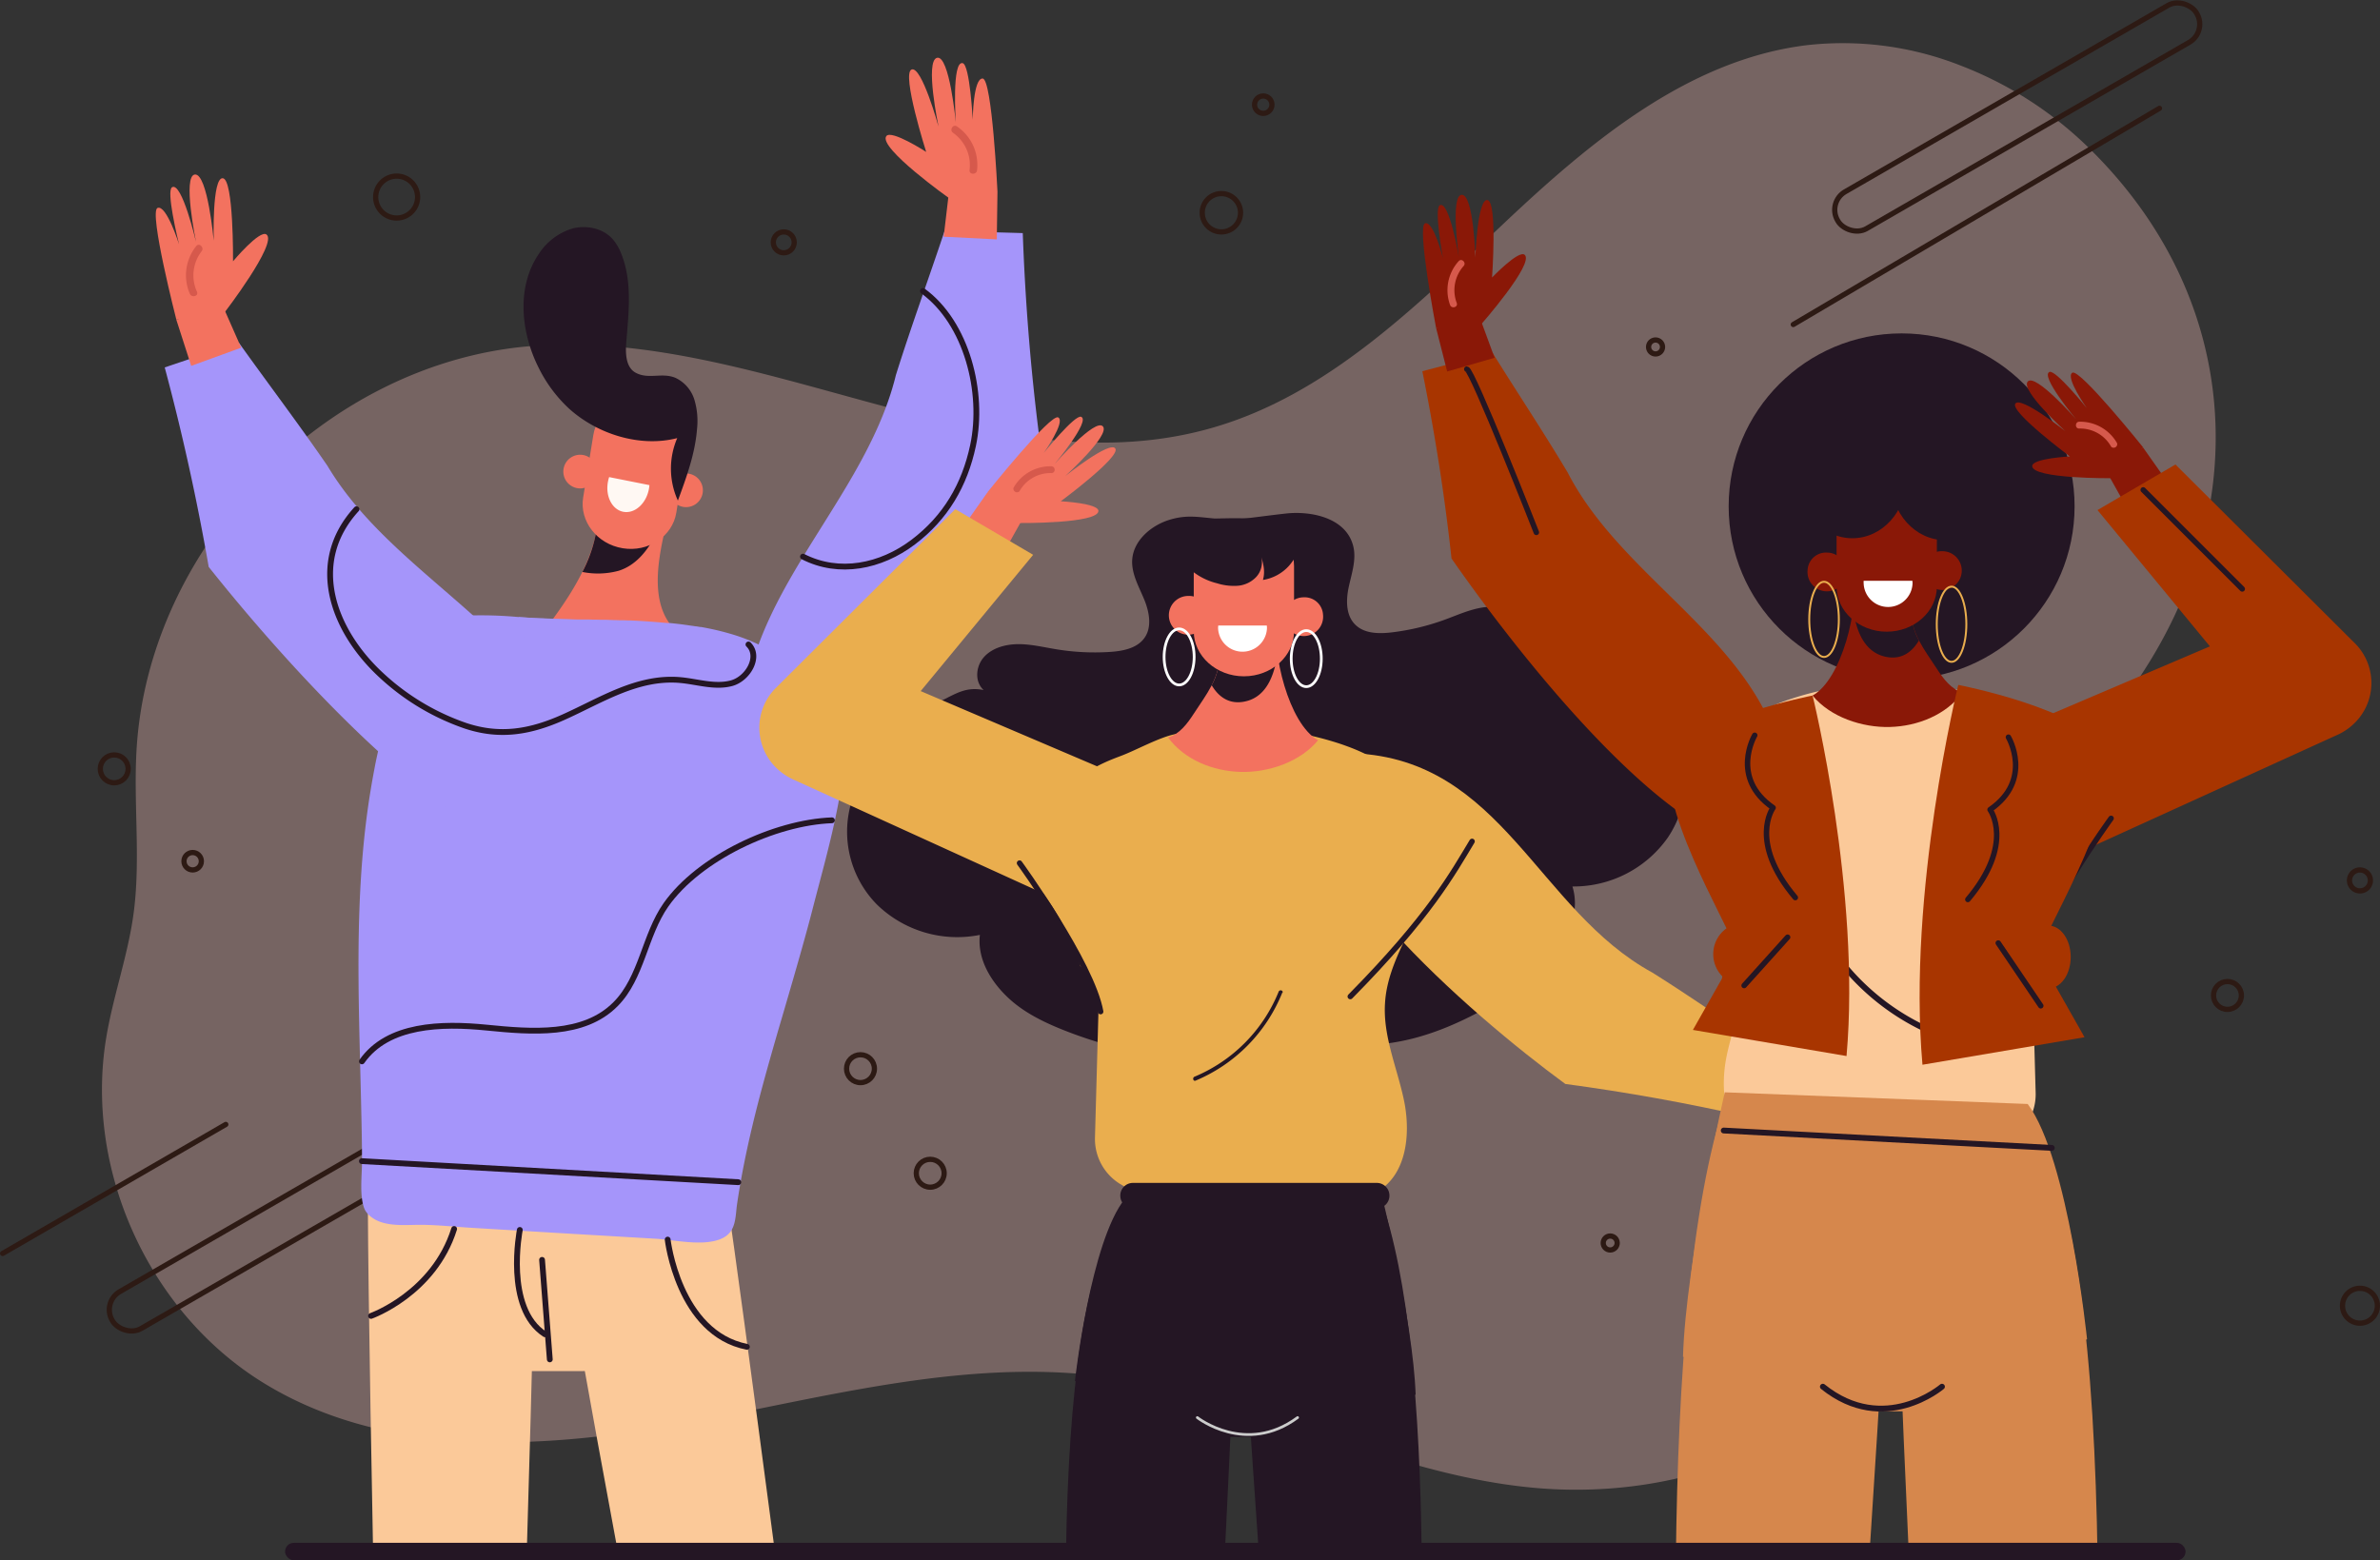 <svg xmlns="http://www.w3.org/2000/svg" viewBox="0 0 664.48 435.7"><rect x="0" y="0" width="664.48" height="435.7" fill="#333333" stroke="none"/><g id="OBJECTS"><path d="M598.6,44.52a89.86,89.86,0,0,0-43-5.78c-33.15,4-60.55,26.95-84.83,49.88s-49.08,47.7-81.17,56.95c-62.3,18-126.52-28.41-191.11-22.72-57,5-106.29,56-109.38,113.13-.83,15.21,1.24,30.57-.86,45.66-1.62,11.59-5.66,22.72-7.58,34.27-6.08,36.6,11.6,76,43,95.84,33.66,21.24,76.79,19.33,116,12.31s78.57-18.44,118.1-13.74c42.08,5,80.65,28,122.89,31.41,25.51,2.06,51.87-3.43,73.47-17.16s38.06-35.91,43.16-61c4.73-23.29-.19-47.8,5.11-71,6.35-27.72,26.32-49.89,43-73,35.45-49.14,32.57-110.49-12.54-153.41A104.78,104.78,0,0,0,598.6,44.52Z" transform="translate(-51.01 -26.14)" style="fill:#e8b8b4;opacity:0.37"/><rect x="556.34" y="52.86" width="115.74" height="11.9" rx="5.84" transform="translate(1.87 288.85) rotate(-30)" style="fill:none;stroke:#2d1a14;stroke-linecap:round;stroke-linejoin:round;stroke-width:1.46px"/><rect x="74.61" y="360.02" width="115.74" height="11.9" rx="5.84" transform="translate(-216.24 89.13) rotate(-30)" style="fill:none;stroke:#2d1a14;stroke-linecap:round;stroke-linejoin:round;stroke-width:1.46px"/><line x1="500.67" y1="90.62" x2="602.91" y2="30.25" style="fill:none;stroke:#2d1a14;stroke-linecap:round;stroke-linejoin:round;stroke-width:1.46px"/><line x1="0.73" y1="350.03" x2="63.04" y2="314" style="fill:none;stroke:#2d1a14;stroke-linecap:round;stroke-linejoin:round;stroke-width:1.46px"/><circle cx="530.92" cy="141.39" r="48.29" style="fill:#241624"/><rect x="155.7" y="273.67" width="92.15" height="135.35" rx="34.21" transform="translate(352.53 656.55) rotate(180)" style="fill:#fbc999"/><path d="M267.05,457.14c-6.1-46.12-11.44-85.93-12.67-93.47l-45.72,11.58c.7,6.84,6.83,41,14.42,81.89Z" transform="translate(-51.01 -26.14)" style="fill:#fbc999"/><path d="M198.15,457.14c1.48-49.31,2.56-92.78,2.43-101.49l-46.76-6.16c-.41,9.35.33,55.7,1.31,107.65Z" transform="translate(-51.01 -26.14)" style="fill:#fbc999"/><path d="M227.09,193.12a206.92,206.92,0,0,0-10.81,57.68c-.08,1.81,2.73,1.8,2.81,0a204.28,204.28,0,0,1,10.71-56.94c.59-1.71-2.13-2.45-2.71-.74Z" transform="translate(-51.01 -26.14)" style="fill:#7f68ba"/><path d="M216.38,261.15q-.65,11.67-1.3,23.36c-.11,1.81,2.71,1.8,2.81,0q.65-11.68,1.3-23.36c.1-1.81-2.71-1.81-2.81,0Z" transform="translate(-51.01 -26.14)" style="fill:#7f68ba"/><path d="M238,169.35A81.83,81.83,0,0,0,235.13,182c-.9,6.41-.86,13.52,3.11,18.64a21.55,21.55,0,0,1-12.5,6.83,20.84,20.84,0,0,1-13.7-2.89c-1.1-.69-2.14-1.47-3.17-2.26l-3.81-2.89c7-9.49,13.34-20.16,13.07-32,3-.21,7.31-1,10.32-1.2a17,17,0,0,1,3.91,0C234.41,166.59,235.88,169.47,238,169.35Z" transform="translate(-51.01 -26.14)" style="fill:#f3725f"/><path d="M213.61,185.86a22.15,22.15,0,0,0,10.12-.33c4.81-1.5,8.09-5.64,10.3-10a44.8,44.8,0,0,0,2.67-6.48c-1.47-.72-2.73-2.55-4.34-2.8a17,17,0,0,0-3.91,0c-3,.21-7.31,1-10.32,1.2A39.58,39.58,0,0,1,213.61,185.86Z" transform="translate(-51.01 -26.14)" style="fill:#241624"/><path d="M277.82,280.22q-.65,2.53-1.34,5.06c-2,7.36-4.13,14.67-6.27,22l-1.11,3.8c-.06.19-.11.38-.17.57h0q-2.24,7.62-4.35,15.26c-.32,1.17-.63,2.34-.95,3.51-1.77,6.65-3.4,13.34-4.76,20.09-.79,3.93-1.49,7.89-2.07,11.86-.13.88-.21,1.79-.3,2.68-.3,2.65-.78,5.18-3.41,6.66a9.53,9.53,0,0,1-1.88.78,13.56,13.56,0,0,1-2.09.43c-.42.07-.85.11-1.29.14-4.55.31-9.91-.76-13.69-1l-21.8-1.28-8.31-.49h0c-.67-.05-1.36-.08-2-.12h0L182.52,369c-4.69-.28-9.46-.82-14.16-.83-3.5,0-7.76.42-11.22-.84h0a9.22,9.22,0,0,1-2.45-1.32l0,0a6.58,6.58,0,0,1-1.64-1.73,5.33,5.33,0,0,1-.35-.72c-1.38-3.73-.6-9.27-.62-13.18,0-5.63-.14-11.26-.27-16.89-.26-11.33-.63-22.66-.7-34-.11-17.64.51-35.41,3.4-52.84h0l.27-1.63c.32-1.82.66-3.62,1-5.42q.76-3.76,1.7-7.5a86.09,86.09,0,0,1,15.34-31.6c.49-.64,1-1.27,1.51-1.9.84-.12,1.69-.22,2.55-.31h0a113.65,113.65,0,0,1,18.9.16l4.82.3h.15l1.15.05c.21,0,.43,0,.64,0l1.56.07,1.33.06h.14l1.53.06,5,.14,1.13,0,1.79,0,3.8.1,1.38,0h.19l3.8.12.91,0,1.31.05h0l.61,0,2.23.11c1.93.11,3.87.25,5.8.41l1.22.11,1,.09.43,0,.36,0,.9.09,1.91.22.65.08.85.12.52.07.52.08.92.13h.07l.85.14s0,0,0,0l.2,0h0l1,.17h.06l.12,0,.08,0,.77.14c2.42.45,4.82,1,7.18,1.69a49.61,49.61,0,0,1,12.6,5.51A70,70,0,0,1,280.66,220a92.56,92.56,0,0,1,6.56,7.7c0,.16,0,.33,0,.49,0,.45,0,.89,0,1.34C287.22,246.79,282.12,263.54,277.82,280.22Z" transform="translate(-51.01 -26.14)" style="fill:#a595fa"/><path d="M235.67,212c-4.62,3.53-10,7.09-15.34,8.79a27,27,0,0,1-3.62.9,11.52,11.52,0,0,1-3,.24,12.76,12.76,0,0,1-5.52-1.31c-4.74-2.52-7.54-7.49-9.55-12.63a66.31,66.31,0,0,1-2.85-9.51l5,.3c11.45.64,22.93.4,34.36,1.39,4.07.35,8.26.84,12.41,1.62A147.39,147.39,0,0,1,235.67,212Z" transform="translate(-51.01 -26.14)" style="fill:#a595fa"/><path d="M224.87,179.24h0c-7.15-1.16-12.12-7.53-11.05-14.15l2.84-17.45c1.07-6.62,7.8-11.09,15-9.93h0c7.16,1.16,12.13,7.53,11,14.15l-2.83,17.46C238.75,175.94,232,180.41,224.87,179.24Z" transform="translate(-51.01 -26.14)" style="fill:#f3725f"/><path d="M247.19,163.81a4.7,4.7,0,1,1-3.88-5.39A4.69,4.69,0,0,1,247.19,163.81Z" transform="translate(-51.01 -26.14)" style="fill:#f3725f"/><path d="M217.63,158.58a4.7,4.7,0,1,1-3.89-5.39A4.7,4.7,0,0,1,217.63,158.58Z" transform="translate(-51.01 -26.14)" style="fill:#f3725f"/><path d="M214.86,264.11a62.71,62.71,0,0,0,0-12.63c-3.7-45.65-51.7-60.49-72.41-95.23-8-11.65-16.53-22.89-24.73-34.38l-4.49,1.44Q105.06,126,97,128.75q7.38,27.54,12.28,55.7C132,213.08,187.24,275.32,214.86,264.11Z" transform="translate(-51.01 -26.14)" style="fill:#a595fa"/><path d="M95,84.21c2.48-1,6,10.15,6,10.15S99.94,90.13,99.22,86c-.63-3.58-1-7.06-.19-7.56,2.76-1.7,6.7,15.21,6.7,15.21s-3.83-18.51-.29-18.78,5.24,18.48,5.24,18.48-.52-17.74,2.54-17.44,2.85,23.19,2.85,23.19,7.43-8.88,9.34-7.48c3.22,2.36-11.79,21.89-11.79,21.89l-13.37,1.91S92.48,85.19,95,84.21Z" transform="translate(-51.01 -26.14)" style="fill:#f3725f"/><path d="M106,107.61a11,11,0,0,1,1.29-11.28c.84-1-.63-2.53-1.48-1.48A13,13,0,0,0,104,108.16c.51,1.23,2.54.69,2-.55Z" transform="translate(-51.01 -26.14)" style="fill:#d6594c"/><polygon points="49.24 89.32 53.38 102.17 67.34 97.09 61.85 84.64 49.24 89.32" style="fill:#f3725f"/><path d="M263.56,255.24a62.74,62.74,0,0,1-3.69-12.07c-9.86-44.73,31.67-73,41.27-112.3,4.22-13.47,9.09-26.73,13.55-40.12,1.57,0,3.14,0,4.71.06,5.72.1,11.44.25,17.16.42.68,19,2.19,38,4.6,56.85C327.85,182.13,293.26,257.85,263.56,255.24Z" transform="translate(-51.01 -26.14)" style="fill:#a595fa"/><path d="M325.38,48.07c-2.67-.21-2.79,11.48-2.79,11.48s-.8-15.25-2.79-15.77c-3.12-.81-1.94,16.5-1.94,16.5s-1.77-18.82-5.23-18,.41,19.21.41,19.21-4.7-17.11-7.54-15.93,4.09,23,4.09,23-9.72-6.3-11.13-4.41c-2.38,3.2,17.7,17.46,17.7,17.46l13.33-2.09S328,48.28,325.38,48.07Z" transform="translate(-51.01 -26.14)" style="fill:#f3725f"/><path d="M323.8,73.65a13,13,0,0,0-5.62-12.21c-1.13-.75-2.18,1.07-1.06,1.81a11,11,0,0,1,4.58,10.4c-.13,1.34,2,1.33,2.1,0Z" transform="translate(-51.01 -26.14)" style="fill:#d6594c"/><polygon points="278.49 53.35 278.3 66.85 263.47 66.1 265.06 52.58 278.49 53.35" style="fill:#f3725f"/><line x1="101.04" y1="324.25" x2="206.13" y2="330.13" style="fill:none;stroke:#241624;stroke-linecap:round;stroke-linejoin:round;stroke-width:1.619px"/><path d="M240.27,165.93a21.55,21.55,0,0,1-.18-17.45c-10.34,2.67-22.28-1.07-30.21-8.24a39.19,39.19,0,0,1-8.47-11.38c-5-9.91-6.25-22.57,0-31.76a17.1,17.1,0,0,1,9.46-7.16c3.91-1,8.44-.07,11.15,2.93a13.61,13.61,0,0,1,2.39,4c3.2,7.81,2.12,16.61,1.44,25-.25,3.11-.08,6.93,2.68,8.38,3.64,1.92,7.32-.19,11.1,1.42a10,10,0,0,1,5.25,6.1,20.64,20.64,0,0,1,.73,8.21C245.08,152.84,242.63,159.53,240.27,165.93Z" transform="translate(-51.01 -26.14)" style="fill:#241624"/><path d="M221.08,159.37a10.54,10.54,0,0,0-.31,1.17c-.82,4.07,1.08,7.88,4.22,8.51s6.36-2.16,7.17-6.23a8.55,8.55,0,0,0,.16-1.21Z" transform="translate(-51.01 -26.14)" style="fill:#fff8f3"/><path d="M150.54,168.34c-13.71,15-6.45,34,6.88,46.32A66,66,0,0,0,181,228.82c9.67,3.21,18.11,1.72,27.32-2.4,10.47-4.68,20.72-11.46,32.71-10.36,4.76.44,9.59,2.11,14.21.87s8.16-7.48,4.74-10.82" transform="translate(-51.01 -26.14)" style="fill:none;stroke:#241624;stroke-linecap:round;stroke-linejoin:round;stroke-width:1.619px"/><path d="M283.28,255.21c-16,.59-37.12,10.52-46.33,23.59-6,8.54-6.72,20.35-14.08,27.75-8.9,9-23.41,7.81-36,6.55s-27.56-.91-34.81,9.43" transform="translate(-51.01 -26.14)" style="fill:none;stroke:#241624;stroke-linecap:round;stroke-linejoin:round;stroke-width:1.619px"/><path d="M308.68,107.39c12.24,8.91,17.14,28.34,14,43.14-2.35,11.08-7.68,20.17-16.72,27s-20.68,9.21-30.76,4.05" transform="translate(-51.01 -26.14)" style="fill:none;stroke:#241624;stroke-linecap:round;stroke-linejoin:round;stroke-width:1.619px"/><path d="M237.42,372.3s3,26.17,22.12,29.94" transform="translate(-51.01 -26.14)" style="fill:none;stroke:#241624;stroke-linecap:round;stroke-linejoin:round;stroke-width:1.619px"/><path d="M154.6,393.61s17.53-6.21,23.2-24.28" transform="translate(-51.01 -26.14)" style="fill:none;stroke:#241624;stroke-linecap:round;stroke-linejoin:round;stroke-width:1.619px"/><path d="M196.14,369.6s-4.31,21.85,7,29.13" transform="translate(-51.01 -26.14)" style="fill:none;stroke:#241624;stroke-linecap:round;stroke-linejoin:round;stroke-width:1.619px"/><line x1="151.34" y1="351.82" x2="153.5" y2="379.61" style="fill:none;stroke:#241624;stroke-linecap:round;stroke-linejoin:round;stroke-width:1.619px"/><path d="M412.14,301.46a95.37,95.37,0,0,0-.29-49.74c-4.49-16.15-13.26-31.26-15.2-47.87-1.11-9.54,12.82-21.46,11.52-30.9-.69-.16-2.11-.43-2.57-1.24-.57-1-11-.58-15.46-.77-4.86-.44-7.83-1.06-12.47.31-5.35,1.6-10.25,5.9-10.56,11.26-.22,3.85,1.86,7.42,3.34,11s2.3,8-.13,11.05c-2.14,2.72-6.06,3.43-9.61,3.64a66.06,66.06,0,0,1-14.8-.75c-3.5-.57-7-1.43-10.53-1.43s-7.3,1-9.63,3.58-2.7,6.89-.12,9.23c-4.69-.91-7.32.75-11.56,2.88a48.44,48.44,0,0,0-11.26,8.44c-6.17,5.85-11.92,12.52-14.25,20.53a29,29,0,0,0,7.23,28,32.15,32.15,0,0,0,28.8,8.53c-.77,6.68,3,13,8,17.66s11.6,7.56,18.16,10c10.05,3.68,20.69,6.36,31.45,6s21.68-4.17,28.93-11.78c1.33-1.39,2.58-3.06,2.52-4.94A3.47,3.47,0,0,0,412.14,301.46Z" transform="translate(-51.01 -26.14)" style="fill:#241624"/><path d="M518.62,231.08c-3.77-7.44-10.66-12.94-17.8-17.54a48.23,48.23,0,0,0-12.63-6.22c-4.55-1.31-7.45-2.45-11.89-.7,2.1-2.77.95-7-1.82-9s-6.63-2.39-10.13-1.74-6.75,2.14-10.08,3.35a66.13,66.13,0,0,1-14.41,3.47c-3.53.44-7.51.47-10.12-1.8-3-2.57-3-7-2.17-10.84s2.19-7.69,1.25-11.43c-2-7.94-11.77-9.85-18.75-9.09-3.8.42-7.64.94-11.42,1.39-1.92.23-3.86.42-5.78.69-.82.11-2.31.08-3,.6-1.08.81,13.07,1,11.75,1.35-.85.21-1.83,0-2,1.07a13.74,13.74,0,0,0,.16,3,111.11,111.11,0,0,0,1.59,11.64c.94,5.13,2.4,10.54,2.4,15.78,1.16,16.68-4.66,33.15-6.09,49.85a95.34,95.34,0,0,0,8.9,48.94,3.48,3.48,0,0,0-1,2.86c.29,1.86,1.83,3.27,3.38,4.39,8.54,6.14,20,7.83,30.62,6.24s20.61-6.2,29.81-11.68c6-3.57,11.87-7.63,16-13.14s6.62-12.41,4.63-18.83A32.17,32.17,0,0,0,516.68,260,29,29,0,0,0,518.62,231.08Z" transform="translate(-51.01 -26.14)" style="fill:#241624"/><path d="M346.48,142.71c2.07,1.26-4.06,9.9-4.06,9.9s8.7-10.76,10.43-10.08c2.73,1.06-7.36,13.14-7.36,13.14s11.31-12.87,13.44-10.46-10.52,13.88-10.52,13.88,12.55-10.05,14-7.68-15.24,14.71-15.24,14.71,10.48.54,10.51,2.69c0,3.61-22.28,3.39-22.28,3.39l-8.67-8.63S344.41,141.45,346.48,142.71Z" transform="translate(-51.01 -26.14)" style="fill:#f3725f"/><path d="M335.62,163.35a9.9,9.9,0,0,1,8.93-5.1c1.22,0,1.22-1.85,0-1.9a11.83,11.83,0,0,0-10.57,6,1,1,0,0,0,1.64,1Z" transform="translate(-51.01 -26.14)" style="fill:#d6594c"/><polygon points="275.73 137.44 268.69 147.44 279.97 154.78 286 144.01 275.73 137.44" style="fill:#f3725f"/><path d="M450.32,273.09A28.73,28.73,0,0,0,452,259.28a23.33,23.33,0,0,0-3.27-8.84A35,35,0,0,0,437,239.3a54.8,54.8,0,0,0-10.26-4.9q-.76-.28-1.53-.54-4.05-1.34-8.21-2.28a90.79,90.79,0,0,0-37.89-.43c-4.54.91-10.88,4.49-15.23,6.11-7.19,2.68-11.45,5.1-15.89,11.15a39,39,0,0,0-7,16.72,30.27,30.27,0,0,0-.26,8.33c.05.51.12,1,.2,1.5a1.94,1.94,0,0,1,1.43.81,70.21,70.21,0,0,1,10,19.26c.12.34.22.69.33,1a1.67,1.67,0,0,1,.53.56c4.18,7.34,6.2,15.2,7.24,23.31a165.41,165.41,0,0,1,4.26,26.12,2.19,2.19,0,0,1,.14.76c0,.28,0,.56,0,.84.46,5.5.75,11,1,16.52l.24,0a228.07,228.07,0,0,0,59.5-2.2c3.81-.64,7.73-1.44,10.93-3.66,7-4.89,8.2-14.91,6.71-23.57-.09-.52-.19-1-.3-1.55-1.92-9-5.85-17.75-5.24-26.92C438.38,294.52,446.53,284.06,450.32,273.09Z" transform="translate(-51.01 -26.14)" style="fill:#eaae4e"/><path d="M419,232.85c-8.17-4.53-13.07-24.63-11.39-33.94l-16.17,10c.21,6.48-3.6,11.08-7.11,16.49-1.83,2.82-4,5.75-7.21,6.68,4.62,6.28,12.61,9.42,20.32,9.62S414.08,238.89,419,232.85Z" transform="translate(-51.01 -26.14)" style="fill:#f3725f"/><path d="M397.86,222.16c6.6-.92,8.95-7.28,9.81-13.47a33.39,33.39,0,0,1-.06-9.78l-16.17,10a17.11,17.11,0,0,1-2.13,8.59C391.13,220.57,393.89,222.71,397.86,222.16Z" transform="translate(-51.01 -26.14)" style="fill:#241624"/><path d="M393,459.42c1.81-36.25,3.05-65.85,2.67-72.5l-30.36-23.13c-11.85,14.1-16,52.46-16.68,95.63Z" transform="translate(-51.01 -26.14)" style="fill:#241624"/><path d="M447.93,459.42c-.48-39.51-3.48-76.61-11.66-99.23l-38.56,20.15c-.12,7.8,2,40.19,4.73,79.08Z" transform="translate(-51.01 -26.14)" style="fill:#241624"/><path d="M365.12,360.86l71.3-2.52s9.16,36.64,9.82,57.25l-45.55,11.82h-6.31L351.12,411.8S355.5,372.63,365.12,360.86Z" transform="translate(-51.01 -26.14)" style="fill:#241624"/><path d="M358.14,292.29l-1.42,51.5a14.73,14.73,0,0,0,7.06,13l5,3,9-6.76-5.66-44.92Z" transform="translate(-51.01 -26.14)" style="fill:#eaae4e"/><path d="M435.44,363.56H367.28a3.52,3.52,0,0,1-3.49-3.54h0a3.53,3.53,0,0,1,3.49-3.55h68.16a3.53,3.53,0,0,1,3.49,3.55h0A3.52,3.52,0,0,1,435.44,363.56Z" transform="translate(-51.01 -26.14)" style="fill:#241624"/><path d="M398.3,215h0c-7.69,0-14-5.66-14-12.58V184.2c0-6.92,6.29-12.59,14-12.59h0c7.68,0,14,5.67,14,12.59v18.25C412.27,209.37,406,215,398.3,215Z" transform="translate(-51.01 -26.14)" style="fill:#f3725f"/><path d="M420.39,197.79a5.41,5.41,0,1,1-5.39-4.85A5.14,5.14,0,0,1,420.39,197.79Z" transform="translate(-51.01 -26.14)" style="fill:#f3725f"/><path d="M388.14,197.41a5.41,5.41,0,1,1-5.39-4.85A5.14,5.14,0,0,1,388.14,197.41Z" transform="translate(-51.01 -26.14)" style="fill:#f3725f"/><path d="M385.29,422s13.58,10.68,28,0" transform="translate(-51.01 -26.14)" style="fill:none;stroke:#ccc;stroke-linecap:round;stroke-linejoin:round;stroke-width:0.763px"/><path d="M409,303.37a44.67,44.67,0,0,1-24.2,24.54c-.66.27-.95-.82-.29-1.1A43.36,43.36,0,0,0,408,303.07c.27-.67,1.35-.38,1.08.3Z" transform="translate(-51.01 -26.14)" style="fill:#241624"/><path d="M370.56,248.71l-1.24-6.45a1.83,1.83,0,0,0-2.14-1.46l-8.33,1.66a1.85,1.85,0,0,0-1.44,2.17l1.24,6.45a1.83,1.83,0,0,0,2.14,1.46l8.33-1.66A1.85,1.85,0,0,0,370.56,248.71Z" transform="translate(-51.01 -26.14)" style="fill:#eaae4e"/><path d="M339.46,181.07l-31.4,38.06,55.49,23.67.44.19a18.71,18.71,0,0,1,9.27,25.48,20.36,20.36,0,0,1-26.54,9.17L275.1,245l-2.69-1.22a16.57,16.57,0,0,1-3.86-2.48,15.68,15.68,0,0,1-1.23-22.75l50.4-50.23Z" transform="translate(-51.01 -26.14)" style="fill:#eaae4e"/><path d="M335.66,267.16S355.88,295,358.3,308.63" transform="translate(-51.01 -26.14)" style="fill:none;stroke:#241624;stroke-linecap:round;stroke-linejoin:round;stroke-width:1.527px"/><path d="M418,238.25c4.5-1.25,7.19-1.91,11-1.75,41.47,1.74,51.22,43.75,83.41,61.28,10.83,6.81,21.32,14.16,32,21.17-.38,1.37-.76,2.75-1.15,4.12q-2.12,7.47-4.35,14.93-25.2-5.72-50.87-9.16C461.32,309.28,408.82,263.66,418,238.25Z" transform="translate(-51.01 -26.14)" style="fill:#eaae4e"/><path d="M579.33,338.21c.81-2.28-9.41-5.1-9.41-5.1s13.55,2.83,14.46,1.22c1.44-2.56-14-5.53-14-5.53s16.89,2.81,17-.4-16.92-4.09-16.92-4.09,16.08-.16,15.71-2.92-21.11-1.75-21.11-1.75,7.78-7.05,6.44-8.73c-2.25-2.83-19.4,11.45-19.4,11.45l-1.26,12.17S578.53,340.5,579.33,338.21Z" transform="translate(-51.01 -26.14)" style="fill:#f3725f"/><path d="M557.28,330.89a11.83,11.83,0,0,0,12-2.09c.92-.8-.43-2.14-1.34-1.34a9.92,9.92,0,0,1-10.16,1.6c-1.15-.42-1.65,1.42-.51,1.83Z" transform="translate(-51.01 -26.14)" style="fill:#d6594c"/><polygon points="499.84 308.4 488.06 305.11 492.16 292.28 503.63 296.81 499.84 308.4" style="fill:#f3725f"/><path d="M462,261.1c-5.31,8.79-11.88,20.91-34,43.32" transform="translate(-51.01 -26.14)" style="fill:none;stroke:#241624;stroke-linecap:round;stroke-linejoin:round;stroke-width:1.527px"/><path d="M380.08,178.29a10.28,10.28,0,0,0,3.63,7.2,17.9,17.9,0,0,0,7.11,3.54,15.62,15.62,0,0,0,5.71.69,8,8,0,0,0,5.17-2.42,6.11,6.11,0,0,0,1.46-5.63c.65,2.19,1.09,4.23.45,6.42a12.37,12.37,0,0,0,7.23-3.9,13.85,13.85,0,0,0,3.48-7.79,4.62,4.62,0,0,0-.49-3c-.77-1.17-2.26-1.44-3.59-1.61A112.72,112.72,0,0,0,390,171a15.69,15.69,0,0,0-6.42,1.38,9.48,9.48,0,0,0-4.42,5.09" transform="translate(-51.01 -26.14)" style="fill:#241624"/><path d="M391.14,200.81a6.16,6.16,0,0,0-.05.75,6.83,6.83,0,0,0,13.65,0,6.16,6.16,0,0,0-.05-.75Z" transform="translate(-51.01 -26.14)" style="fill:#fff"/><path d="M384.41,209.59c0,4.32-1.88,7.82-4.19,7.82s-4.2-3.5-4.2-7.82,1.88-7.83,4.2-7.83S384.41,205.27,384.41,209.59Z" transform="translate(-51.01 -26.14)" style="fill:none;stroke:#fff;stroke-miterlimit:10;stroke-width:0.763px"/><path d="M419.91,210.07c0,4.32-1.88,7.82-4.2,7.82s-4.2-3.5-4.2-7.82,1.88-7.83,4.2-7.83S419.91,205.74,419.91,210.07Z" transform="translate(-51.01 -26.14)" style="fill:none;stroke:#fff;stroke-miterlimit:10;stroke-width:0.763px"/><path d="M629.59,130.22c-2.07,1.26,4.06,9.91,4.06,9.91S625,129.37,623.22,130c-2.73,1.07,7.36,13.14,7.36,13.14s-11.31-12.87-13.44-10.45,10.52,13.87,10.52,13.87-12.56-10-14-7.68,15.24,14.72,15.24,14.72-10.48.54-10.51,2.68c0,3.61,22.28,3.4,22.28,3.4l8.67-8.63S631.66,129,629.59,130.22Z" transform="translate(-51.01 -26.14)" style="fill:#8a1807"/><path d="M642.09,149.91a11.82,11.82,0,0,0-10.57-6c-1.22,0-1.23,1.95,0,1.9a9.9,9.9,0,0,1,8.93,5.1,1,1,0,0,0,1.64-1Z" transform="translate(-51.01 -26.14)" style="fill:#d6594c"/><polygon points="598.32 124.95 605.37 134.95 594.08 142.29 588.05 131.53 598.32 124.95" style="fill:#8a1807"/><path d="M525.75,260.6a28.71,28.71,0,0,1-1.65-13.81,23.55,23.55,0,0,1,3.26-8.84,35.09,35.09,0,0,1,11.69-11.14,55.43,55.43,0,0,1,10.26-4.9c.51-.19,1-.36,1.53-.53q4-1.35,8.21-2.29a90.79,90.79,0,0,1,37.89-.43c4.54.91,10.88,4.49,15.23,6.11,7.19,2.68,11.45,5.1,15.89,11.15a39,39,0,0,1,7,16.72,30.27,30.27,0,0,1,.26,8.33c-.05.51-.12,1-.2,1.5a2,2,0,0,0-1.44.82,70.4,70.4,0,0,0-10,19.25c-.12.34-.22.69-.33,1a1.64,1.64,0,0,0-.53.55c-4.18,7.34-6.2,15.21-7.25,23.31a166.55,166.55,0,0,0-4.25,26.12,2,2,0,0,0-.14.76v.84c-.45,5.51-.74,11-.95,16.53l-.24,0a228.07,228.07,0,0,1-59.5-2.2c-3.81-.64-7.73-1.44-10.93-3.66-7-4.89-8.2-14.91-6.71-23.57.09-.52.19-1,.3-1.55,1.92-9,5.85-17.75,5.24-26.92C537.69,282,529.54,271.57,525.75,260.6Z" transform="translate(-51.01 -26.14)" style="fill:#fbc999"/><path d="M557.07,220.37c8.17-4.54,13.07-24.64,11.39-34l16.17,10c-.21,6.47,3.6,11.07,7.11,16.48,1.83,2.82,4,5.75,7.21,6.68-4.62,6.28-12.61,9.42-20.32,9.62S562,226.4,557.07,220.37Z" transform="translate(-51.01 -26.14)" style="fill:#8a1807"/><path d="M578.21,209.67c-6.6-.92-9-7.28-9.81-13.47a33.74,33.74,0,0,0,.06-9.78l16.17,10a17.1,17.1,0,0,0,2.13,8.58C584.93,208.08,582.18,210.22,578.21,209.67Z" transform="translate(-51.01 -26.14)" style="fill:#241624"/><path d="M617.93,279.8l1.42,51.5a14.73,14.73,0,0,1-7.06,13l-5,3-9-6.76L604,295.68Z" transform="translate(-51.01 -26.14)" style="fill:#fbc999"/><path d="M540.63,351.08h68.16a3.53,3.53,0,0,0,3.49-3.55h0a3.53,3.53,0,0,0-3.49-3.55H540.63a3.53,3.53,0,0,0-3.49,3.55h0A3.53,3.53,0,0,0,540.63,351.08Z" transform="translate(-51.01 -26.14)" style="fill:#241624"/><path d="M577.77,202.54h0c7.69,0,14-5.66,14-12.58V171.71c0-6.92-6.29-12.59-14-12.59h0c-7.69,0-14,5.67-14,12.59V190C563.79,196.88,570.08,202.54,577.77,202.54Z" transform="translate(-51.01 -26.14)" style="fill:#8a1807"/><path d="M555.68,185.3a5.41,5.41,0,1,0,5.39-4.85A5.14,5.14,0,0,0,555.68,185.3Z" transform="translate(-51.01 -26.14)" style="fill:#8a1807"/><path d="M587.93,184.92a5.41,5.41,0,1,0,5.39-4.85A5.14,5.14,0,0,0,587.93,184.92Z" transform="translate(-51.01 -26.14)" style="fill:#8a1807"/><path d="M554.81,278.78a66.64,66.64,0,0,0,36.1,36.62c1,.41,1.42-1.22.44-1.63a64.73,64.73,0,0,1-34.94-35.44c-.4-1-2-.55-1.6.45Z" transform="translate(-51.01 -26.14)" style="fill:#241624"/><path d="M605.51,236.22l1.24-6.45a1.83,1.83,0,0,1,2.14-1.46l8.33,1.66a1.86,1.86,0,0,1,1.44,2.17l-1.25,6.45a1.82,1.82,0,0,1-2.13,1.46l-8.34-1.66A1.85,1.85,0,0,1,605.51,236.22Z" transform="translate(-51.01 -26.14)" style="fill:#eaae4e"/><path d="M636.61,168.58,668,206.64l-55.49,23.67-.44.2A18.71,18.71,0,0,0,602.8,256a20.36,20.36,0,0,0,26.55,9.17L701,232.53l2.69-1.22a16.25,16.25,0,0,0,3.86-2.48,15.68,15.68,0,0,0,1.23-22.75l-50.4-50.23Z" transform="translate(-51.01 -26.14)" style="fill:#a83500"/><path d="M640.41,254.67s-20.23,27.86-22.64,41.47" transform="translate(-51.01 -26.14)" style="fill:none;stroke:#241624;stroke-linecap:round;stroke-linejoin:round;stroke-width:1.527px"/><path d="M584,461.61c-2.15-46.77-3.62-85-3.16-93.55l36-29.86c14.06,18.21,19,67.7,19.8,123.41Z" transform="translate(-51.01 -26.14)" style="fill:#d6874c"/><path d="M518.9,461.61c.55-51,4.12-98.87,13.83-128.06l45.74,26c.14,10.07-2.31,51.86-5.61,102.05Z" transform="translate(-51.01 -26.14)" style="fill:#d6874c"/><path d="M617.13,334.43l-84.58-3.26S521.68,378.45,520.89,405l54,15.26h7.49l51.32-20.14S628.54,349.61,617.13,334.43Z" transform="translate(-51.01 -26.14)" style="fill:#d6874c"/><path d="M593.2,413.37s-16.11,13.79-33.26,0" transform="translate(-51.01 -26.14)" style="fill:none;stroke:#241624;stroke-linecap:round;stroke-linejoin:round;stroke-width:1.619px"/><path d="M549.56,262.32a57.86,57.86,0,0,0,.72-11.68c-.77-42.45-44.41-59.15-61.59-92.56-6.72-11.27-14-22.2-20.92-33.33l-4.24,1.06q-7.72,1.95-15.41,4c3.49,17.29,6.24,34.75,8.14,52.28C475.66,210,523.29,271,549.56,262.32Z" transform="translate(-51.01 -26.14)" style="fill:#a83500"/><path d="M448.88,88.5c2.36-.76,5,9.77,5,9.77s-2.57-13.93-.89-14.82c2.65-1.4,5.32,14.48,5.32,14.48s-2.47-17.36.83-17.39S462.92,98,462.92,98s.55-16.44,3.37-16,1.29,21.64,1.29,21.64,7.41-7.76,9.1-6.35c2.84,2.38-12.22,19.52-12.22,19.52l-12.5.94S446.53,89.26,448.88,88.5Z" transform="translate(-51.01 -26.14)" style="fill:#8a1807"/><path d="M457.73,110.77a10.14,10.14,0,0,1,1.91-10.34c.85-.91-.52-2.29-1.37-1.37a12.08,12.08,0,0,0-2.42,12.22c.4,1.18,2.28.68,1.88-.51Z" transform="translate(-51.01 -26.14)" style="fill:#d6594c"/><polygon points="400.95 91.6 404.04 103.74 417.28 99.91 412.92 88.05 400.95 91.6" style="fill:#8a1807"/><path d="M584.93,188.32a6.16,6.16,0,0,1,.05.75,6.83,6.83,0,0,1-13.65,0,6.16,6.16,0,0,1,0-.75Z" transform="translate(-51.01 -26.14)" style="fill:#fff"/><line x1="481.25" y1="315.7" x2="572.85" y2="320.55" style="fill:none;stroke:#241624;stroke-linecap:round;stroke-linejoin:round;stroke-width:1.619px"/><path d="M557.07,220.37s13.53,54.8,9.48,100.67l-42.89-7.29,8.09-14.3s1.14-5.74,2.16-11.87c.27-1.62-22.12-39.39-15.65-50.18S557.07,220.37,557.07,220.37Z" transform="translate(-51.01 -26.14)" style="fill:#a83500"/><path d="M597.75,217.4s-14.26,57.74-10,106.07L633,315.79l-8.53-15.06s-1.19-6.06-2.27-12.51c-.28-1.71,23.31-41.5,16.49-52.87S597.75,217.4,597.75,217.4Z" transform="translate(-51.01 -26.14)" style="fill:#a83500"/><ellipse cx="486.95" cy="266.44" rx="8.63" ry="8.77" style="fill:#a83500"/><path d="M629.14,293.38c0,4.85-2.77,8.77-6.2,8.77s-6.21-3.92-6.21-8.77,2.78-8.76,6.21-8.76S629.14,288.54,629.14,293.38Z" transform="translate(-51.01 -26.14)" style="fill:#a83500"/><path d="M540.92,231.47s-7,11.87,5.13,20.23c0,0-7,9.44,6.2,25.09" transform="translate(-51.01 -26.14)" style="fill:none;stroke:#241624;stroke-linecap:round;stroke-linejoin:round;stroke-width:1.527px"/><path d="M611.75,232s7,11.87-5.13,20.23c0,0,7,9.44-6.2,25.09" transform="translate(-51.01 -26.14)" style="fill:none;stroke:#241624;stroke-linecap:round;stroke-linejoin:round;stroke-width:1.527px"/><line x1="598.37" y1="136.81" x2="626.02" y2="164.46" style="fill:none;stroke:#241624;stroke-linecap:round;stroke-linejoin:round;stroke-width:1.527px"/><path d="M460.53,129.22c1.62.27,19.42,45.59,19.42,45.59" transform="translate(-51.01 -26.14)" style="fill:none;stroke:#241624;stroke-linecap:round;stroke-linejoin:round;stroke-width:1.527px"/><line x1="499.09" y1="261.72" x2="486.95" y2="275.21" style="fill:none;stroke:#241624;stroke-linecap:round;stroke-linejoin:round;stroke-width:1.527px"/><line x1="557.9" y1="263.34" x2="569.77" y2="280.87" style="fill:none;stroke:#241624;stroke-linecap:round;stroke-linejoin:round;stroke-width:1.527px"/><ellipse cx="517.16" cy="133.57" rx="15.11" ry="16.73" style="fill:#241624"/><ellipse cx="543.06" cy="134.11" rx="15.11" ry="16.73" style="fill:#241624"/><path d="M600,200.46c0,5.8-1.85,10.5-4.13,10.5s-4.13-4.7-4.13-10.5,1.85-10.5,4.13-10.5S600,194.66,600,200.46Z" transform="translate(-51.01 -26.14)" style="fill:none;stroke:#eaae4e;stroke-miterlimit:10;stroke-width:0.54px"/><ellipse cx="509.26" cy="172.96" rx="4.13" ry="10.5" style="fill:none;stroke:#eaae4e;stroke-miterlimit:10;stroke-width:0.54px"/><rect x="79.59" y="430.84" width="530.61" height="4.87" rx="2.43" style="fill:#241624"/><path d="M167.6,81.16a5.85,5.85,0,1,1-5.84-5.84A5.84,5.84,0,0,1,167.6,81.16Z" transform="translate(-51.01 -26.14)" style="fill:none;stroke:#2d1a14;stroke-linecap:round;stroke-linejoin:round;stroke-width:1.46px"/><circle cx="31.89" cy="214.7" r="3.89" style="fill:none;stroke:#2d1a14;stroke-linecap:round;stroke-linejoin:round;stroke-width:1.46px"/><circle cx="53.79" cy="240.5" r="2.43" style="fill:none;stroke:#2d1a14;stroke-linecap:round;stroke-linejoin:round;stroke-width:1.46px"/><circle cx="218.82" cy="67.68" r="2.92" style="fill:none;stroke:#2d1a14;stroke-linecap:round;stroke-linejoin:round;stroke-width:1.46px"/><circle cx="341" cy="59.41" r="5.35" style="fill:none;stroke:#2d1a14;stroke-linecap:round;stroke-linejoin:round;stroke-width:1.46px"/><circle cx="352.69" cy="29.23" r="2.43" style="fill:none;stroke:#2d1a14;stroke-linecap:round;stroke-linejoin:round;stroke-width:1.46px"/><circle cx="462.22" cy="96.89" r="1.95" style="fill:none;stroke:#2d1a14;stroke-linecap:round;stroke-linejoin:round;stroke-width:1.46px"/><circle cx="621.89" cy="277.98" r="3.89" style="fill:none;stroke:#2d1a14;stroke-linecap:round;stroke-linejoin:round;stroke-width:1.46px"/><path d="M712.81,272a2.92,2.92,0,1,1-2.92-2.92A2.92,2.92,0,0,1,712.81,272Z" transform="translate(-51.01 -26.14)" style="fill:none;stroke:#2d1a14;stroke-linecap:round;stroke-linejoin:round;stroke-width:1.46px"/><circle cx="658.88" cy="364.63" r="4.87" style="fill:none;stroke:#2d1a14;stroke-linecap:round;stroke-linejoin:round;stroke-width:1.46px"/><circle cx="449.56" cy="347.11" r="1.95" style="fill:none;stroke:#2d1a14;stroke-linecap:round;stroke-linejoin:round;stroke-width:1.46px"/><circle cx="259.71" cy="327.63" r="3.89" style="fill:none;stroke:#2d1a14;stroke-linecap:round;stroke-linejoin:round;stroke-width:1.46px"/><circle cx="240.24" cy="298.43" r="3.89" style="fill:none;stroke:#2d1a14;stroke-linecap:round;stroke-linejoin:round;stroke-width:1.46px"/></g></svg>